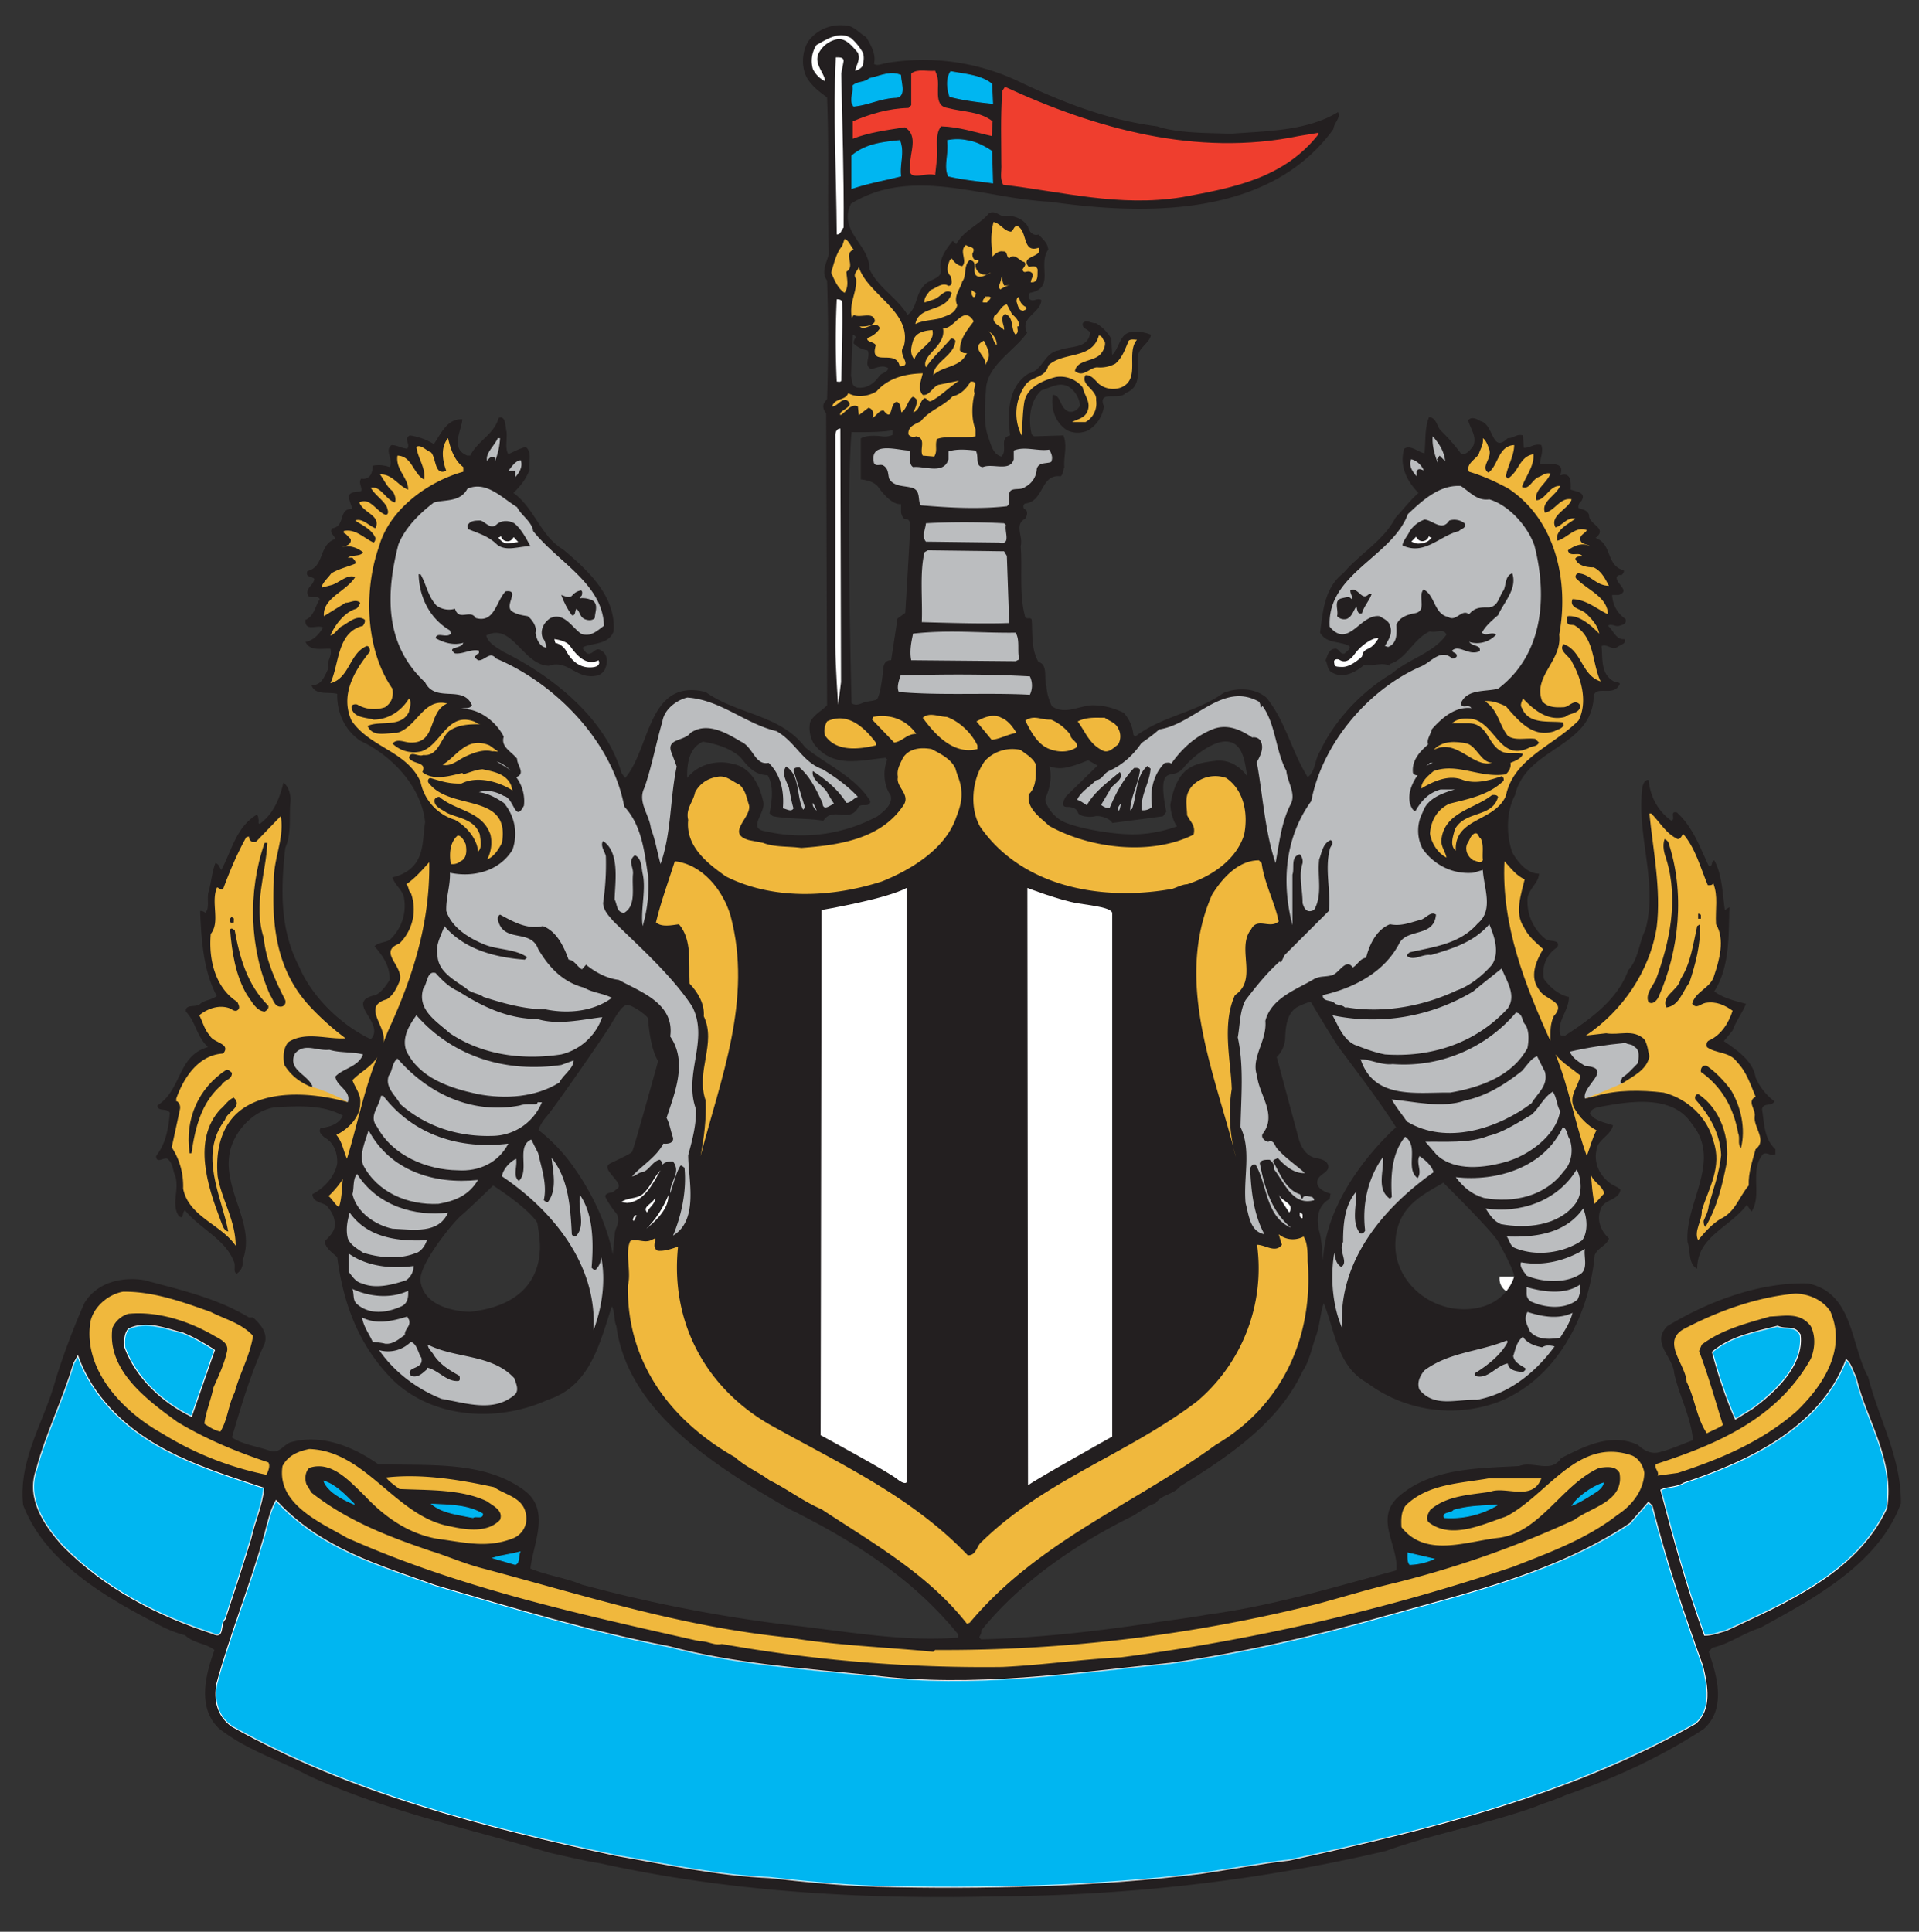<?xml version="1.0" encoding="UTF-8" standalone="no"?>
<svg
   width="300"
   height="302"
   version="1.1"
   id="svg63"
   sodipodi:docname="newcastle.svg"
   inkscape:version="1.4.2 (f4327f4, 2025-05-13)"
   xmlns:inkscape="http://www.inkscape.org/namespaces/inkscape"
   xmlns:sodipodi="http://sodipodi.sourceforge.net/DTD/sodipodi-0.dtd"
   xmlns="http://www.w3.org/2000/svg"
   xmlns:svg="http://www.w3.org/2000/svg">
  <rect width="100%" height="100%" fill="#333333" stroke="none"/>
  <defs
     id="defs63" />
  <sodipodi:namedview
     id="namedview63"
     pagecolor="#ffffff"
     bordercolor="#000000"
     borderopacity="0.25"
     inkscape:showpageshadow="2"
     inkscape:pageopacity="0.0"
     inkscape:pagecheckerboard="0"
     inkscape:deskcolor="#d1d1d1"
     inkscape:zoom="2.6721854"
     inkscape:cx="149.87732"
     inkscape:cy="151"
     inkscape:window-width="1920"
     inkscape:window-height="1009"
     inkscape:window-x="-8"
     inkscape:window-y="-8"
     inkscape:window-maximized="1"
     inkscape:current-layer="svg63" />
  <path
     d="M514.409 56.857v-.025zm0-.026c0-.017.001-.029 0 0zm0 .001z"
     style="fill:#fff;fill-opacity:1;fill-rule:nonzero;stroke:#fff;stroke-width:.554;stroke-linecap:butt;stroke-linejoin:miter;stroke-miterlimit:3.864;stroke-opacity:1;stroke-dasharray:none"
     transform="matrix(8.288 0 0 -8.288 -4026.71 670.799)"
     id="path1" />
  <path
     d="M514.409 56.857v-.025zm0-.026c0-.017.001-.029 0 0m0 .001"
     style="fill:#231f20;fill-opacity:1;fill-rule:nonzero;stroke:none"
     transform="matrix(8.288 0 0 -8.288 -4026.71 670.799)"
     id="path2" />
  <path
     d="M521.088 54.957c-.338.616-.277 1.588-1.136 1.77-.894.026-1.856-.321-2.655-.807-.312-.312.113-.581.13-.885.096-.433.313-.815.356-1.266-.199-.069-.399-.165-.607-.217-.174-.061-.321.026-.434.13-.512.234-1.024-.035-1.449-.251-.182-.295-.529-.044-.789-.148-.746-.043-1.674-.026-2.299-.599-.425-.416.026-.902-.018-1.37-1.17-.313-2.325-.668-3.556-.833-.338-.061-.694-.104-1.041-.156-1.084-.165-2.195-.286-3.235-.312l-.035.034c.009.044.052.078.035.13.745.929 1.804 1.64 2.836 2.152.148.078.286.199.451.251.13.174.33.157.469.321.885.547 1.856 1.189 2.307 2.169.139.208.173.451.261.686.069.208.069.39.138.598.217-.529.252-1.188.816-1.501a2.62 2.62 0 0 1 2.472-.364c1.11.434 1.718 1.631 1.822 2.767.052.148.225.174.269.321-.156.139-.235.356-.156.547.06.199.347.164.373.373-.053.052-.122.069-.183.112-.208.148-.321.382-.269.634.018.199.278.277.312.468-.156.052-.338.078-.433.217 0 .07.087.104.139.121.529.096 1.405.278 1.787-.32.564-.695-.139-1.475-.087-2.221.061-.165.009-.417.182-.503 0 .607.608.771.937 1.205l.087-.13c.208.312-.044.781.217 1.085.078.052.156-.052.234 0v.095c-.217.199-.208.486-.252.755.026.13.182.043.235.147a1.1 1.1 0 0 0-.356.451c-.052.321-.364.521-.599.685l.165.2c.061.174.183.33.252.503-.191.052-.425.104-.599.235.304.468.269 1.11.287 1.587l-.087-.052c-.044.321-.052.676-.2.937-.069-.018-.017-.13-.104-.104-.165.347-.295.728-.599 1.006-.147.035-.017-.13-.103-.156-.269.191-.4.468-.434.772-.078 0-.096-.078-.113-.13-.121-.911.304-1.822.052-2.707-.122-.243-.122-.538-.321-.755-.2-.555-.711-.919-1.188-1.231-.035.008-.079-.009-.096.017-.061.26.174.469.165.711-.191.035-.364.191-.469.338a.565.565 0 0 0 .252.599c.069.165-.165.087-.234.165a.9.9 0 0 0-.33.703c-.017.208.217.338.217.52-.225 0-.399.217-.503.399-.113.321-.122.764.052 1.084.208.903 1.466.894 1.483 1.874.052.191.348-.008.469.182.078.087-.061.061-.087.087-.261.139-.209.451-.234.668.121.044.19-.086.303-.017.053.043.174.061.131.148-.165-.018-.208.164-.313.251.069.052.139-.026.218 0 .051.017.146.034.112.13a.57.57 0 0 0-.251.451h.121c.234.078-.052.208-.035.338.017.035.053.044.087.035.034.026.061.069.043.095-.338.087-.208.495-.529.608.243.191-.139.252-.121.434-.035.095-.13.104-.2.13q-.013.078.052.13c.104.165-.095.182-.199.217 0 .104.026.347-.2.269.113.295-.251.19-.381.217.008.121.069.234.026.355-.139.035-.217-.061-.33-.052l-.017.234c-.122.035-.183-.06-.287-.052-.303-.303-.26.261-.512.321-.06.035-.164.096-.234.018.035-.157.174-.304.096-.486-.052-.07-.139-.191-.235-.139a3.5 3.5 0 0 1-.382.434c-.068.078-.077.234-.216.251-.087-.208-.061-.459-.087-.685-.13.026-.26.165-.382.087-.095-.313.043-.607.269-.833-.165-.148-.286-.312-.434-.468-.217-.425-.667-.677-.988-1.05-.356-.278-.382-.729-.434-1.119.13-.217.355-.148.555-.252.026-.069-.061-.095-.087-.139-.095-.034-.113.113-.199.087-.113-.017-.13-.139-.165-.217.043-.077.026-.182.13-.234.2-.113.425 0 .599.148.147-.035.329.06.485-.018v.035c.312.095.443.477.755.616.122-.044.234.078.312-.061-.251-.356-.72-.46-1.032-.737-.564-.33-1.084-.885-1.353-1.466-.104-.148-.078-.373-.234-.486-.304.486-.417 1.058-.781 1.501-.217.182-.547.191-.807.086-.521-.373-1.162-.433-1.666-.824l-.034.035a.72.72 0 0 1-.183.416c-.164.078-.329.13-.52.139-.286.026-.564-.199-.833-.017a1 1 0 0 0-.104.381c-.051.122.035.409-.147.452-.139.225-.113.52-.13.798-.018.06-.096 0-.122.052-.121.425-.052.937-.087 1.336.053.182-.13.408.087.52.035.052.061.156-.017.182-.026.026-.026.087.017.104.356.035.286.564.668.512.052.044.043.122.069.174-.017.199.062.39-.017.598l-.555-.017-.043.035c-.07.286-.035.633.182.832.182.053.33.165.512.07a.48.48 0 0 0 .217-.356c-.044-.087-.131-.139-.217-.113-.174.07-.139.313-.296.313-.043-.261.044-.521.27-.668a.46.46 0 0 1 .399 0 .63.63 0 0 1 .295.451c-.13.321.295.104.407.251.313.122.217.426.234.686 0 .164.243.277.243.416a.7.7 0 0 1-.329.052c-.26 0-.252-.295-.399-.434l-.017.304a.8.8 0 0 1-.287.295c-.087-.009-.182.078-.251 0-.018-.113.104-.104.138-.182-.034-.304-.381-.243-.589-.33-.278-.043-.304-.381-.564-.434-.399-.242-.408-.754-.356-1.171-.217-.052-.035-.277-.165-.399-.165.044-.2.243-.251.382-.096.278-.053.633-.035.937.06.425.529.676.772 1.015-.148.295.251.364.269.616-.078.061-.165-.061-.234.035 0 .034 0 .078.017.103.486.087.139.53.347.816-.017.139-.095.182-.182.286-.095-.034-.182.044-.2.148-.104.165-.303.225-.486.199-.078.035-.164.104-.251.052-.182-.225-.46-.303-.616-.581l-.069.061c-.105-.139-.234-.295-.234-.495.086-.225-.217-.217-.313-.355-.156-.165-.121-.417-.303-.547-.209.339-.556.512-.72.868.008.459-.599.711-.347 1.231 1.162.712 2.489.096 3.756.035 1.83-.26 4.146-.286 5.343 1.371.009.112.148.225.087.321-.581-.356-1.336-.356-2.021-.408-.469.017-1.006.009-1.388.139-.954.121-1.822.468-2.655.867a4.2 4.2 0 0 1-2.437.33c-.087-.009-.191-.069-.252-.017.044.173-.052.347-.147.503-.121.069-.243.217-.373.217a.76.76 0 0 1-.685-.252c-.157-.191-.174-.52-.061-.728.095-.165.251-.278.381-.374.044-1.067 0-1.978.035-2.949-.035-.156-.156-.347-.035-.503a32 32 0 0 0 0-2.238l-.052-.07c-.043-.069-.008-.147.035-.199l.017-5.509c-.112-.113-.251-.173-.32-.321a.58.58 0 0 1 .069-.399c.347-.468.85-.321 1.353-.269l.035-.034c-.087-.2-.069-.495.061-.669.051-.173-.122-.303-.243-.398a3.02 3.02 0 0 0-2.108-.287c-.373.052.017.356-.053.573-.068.303-.234.642-.581.702-.303.079-.659-.017-.85-.268-.008.251.026.563.295.685.252-.043.495-.113.703-.287.156-.19.269-.338.52-.346.122-.217.079-.477.035-.72l.061-.052c.304-.061.642-.035.954-.087.182.286.495-.07.668.269.061.061.217-.026.217.104-.295.468-.833.685-1.232 1.015-.46.616-1.284.616-1.874 1.041-1.093.269-1.04-1.067-1.518-1.622l-.069.095c-.304 1.041-1.319 1.839-2.238 2.29-.113.078-.278.156-.313.304.495.251.686-.555 1.18-.573.365.13.521-.278.919-.182a.23.23 0 0 1 .157.165c.043.104.017.251-.087.304-.113.086-.156-.096-.269-.053-.035.035-.095.079-.069.122.191.078.477.043.572.295.044.659-.477 1.145-.954 1.544-.433.26-.529.772-.937 1.067.139.13.243.269.304.434-.026.164.06.312-.07.434-.121-.035-.217-.087-.329-.139-.07.112-.017.286-.035.425-.026.095-.009.312-.148.26-.086-.312-.39-.425-.537-.711h-.052c-.339.13-.104.485-.096.685-.286.017-.407-.278-.537-.468a1.2 1.2 0 0 1-.452.164c-.13-.06.018-.164-.051-.251-.105.008-.191.069-.295.069-.14-.104.043-.269-.036-.416a.6.6 0 0 1-.32.026c0-.148-.061-.269-.217-.243-.061-.078.026-.165 0-.234-.078-.026-.183 0-.235-.087.009-.096.044-.173.07-.252-.278.018-.121-.329-.382-.364-.06-.078.035-.13.061-.2-.329-.112-.191-.52-.529-.607-.044-.121.086-.095.13-.147-.009-.113-.139-.156-.13-.269.017-.148.182-.017.234-.113-.087-.13-.104-.321-.269-.39-.018-.243.235-.079.33-.148-.078-.13-.183-.243-.33-.269.087-.182.304-.121.469-.13.043-.147-.079-.217-.035-.364-.07-.139-.122-.33-.321-.321.069-.2.312-.122.485-.165-.008-.33.122-.668.434-.885.599-.278 1.154-.867 1.224-1.535-.052-.321-.009-.677-.304-.902a.8.8 0 0 0-.312-.139c.043-.148.19-.235.217-.382a.87.87 0 0 0-.27-.798c-.086-.052-.208-.043-.286-.121.156-.174.295-.382.286-.633-.069-.113-.164-.243-.268-.287-.607-.13.199-.52-.087-.833-.564.269-1.111.798-1.353 1.371-.365.702-.347 1.448-.261 2.238.122.277.07.572.096.85.017.13-.026.304-.13.382-.07-.295-.191-.599-.451-.781-.035.017-.009.052-.018.078s0 .104-.052.087c-.373-.234-.46-.677-.651-1.032-.034.043-.043.112-.112.13-.061-.165-.078-.347-.121-.521-.053-.13.025-.329-.07-.416a.13.13 0 0 1-.095.034v-.052c.026-.555.069-1.093.312-1.552-.095-.078-.217-.07-.312-.148-.079-.078-.286.009-.27-.147.191-.2.2-.468.417-.668-.581-.165-.486-.798-.954-1.102.008-.13.173-.035.234-.139-.026-.303-.078-.581-.26-.815.008-.156.139-.017.217-.052.104-.087.095-.217.147-.33.078-.251-.087-.538.069-.754.096-.07.052.077.114.112.268-.338.754-.538.919-.963.043-.069-.017-.19.052-.234.095.061.13.165.113.252.277.703-.443 1.388-.217 2.134.112.347.433.694.824.754.46.026.902.052 1.284-.156-.07-.164-.252-.217-.417-.234-.051-.078.026-.139.078-.182.174-.095.243-.295.234-.486-.043-.251-.251-.468-.468-.581.009-.156.174-.147.269-.217.104-.122.174-.243.148-.417-.026-.095-.104-.173-.183-.251.009-.139.148-.217.234-.303.114-.877.408-1.683 1.068-2.334.763-.72 1.977-.781 2.905-.356.808.26.981 1.085 1.207 1.761.06-.095.034-.26.086-.373.217-1.648 1.952-2.689 3.236-3.435 1.171-.581 2.325-1.284 3.21-2.377v-.061c-1.085-.087-2.16.13-3.245.243a28 28 0 0 0-3.851.755c-.312.13-.659.173-.972.304.052.468.382 1.092-.104 1.466-.772.581-1.839.468-2.767.503-.469.329-1.059.572-1.64.416-.138-.034-.217-.225-.399-.165-.243.087-.503.113-.72.252.174.598.356 1.206.616 1.77.069.208-.087.373-.217.494h-.078c-.599.364-1.292.52-1.969.703-.399.069-.893-.026-1.136-.434a14 14 0 0 1-.539-1.431c-.207-.79-.711-1.51-.615-2.377.408-1.067 1.535-1.727 2.489-2.221.183-.104.365-.182.565-.234.164-.157.39-.148.555-.278-.165-.46-.33-1.076.078-1.475.511-.407 1.118-.59 1.674-.885 1.448-.676 3.036-1.005 4.571-1.465.313-.07.668-.156.955-.2 2.42-.537 4.988-.685 7.452-.624q3.825.026 7.364.858c.92.33 1.9.504 2.82.833.182.078.381.13.564.217.911.312 1.804.72 2.61 1.249.434.382.253 1.006.096 1.458l.069.077c.322.07.591.278.903.374.997.546 2.238 1.205 2.654 2.35.009.859-.416 1.588-.616 2.377m-8.015 3.67s.921-.911 1.035-1.113.299-.558.301-.657c0 0-.138-.577-.881-.615s-1.385.554-1.36 1.247.512.902.905 1.138m-2.983 2.733c.008.236.042.496.26.597s.227.075.227.075.402-.68.529-.856c.126-.177.738-.966 1.075-1.504 0 0-1.319-1.142-1.378-2.519 0 0-.017.361-.067.546s-.067.479.193.621l.017.101s-.252.059-.252.21.21.177.21.294c0 .118-.151.151-.193.159s-.269.017-.37.387l-.411 1.528s.151.126.16.361m-4.447 5.123s.126-.063.315-.025c.189.037.416.138.416.138l.176-.101-.592-.579s-.138-.201.013-.201.189-.051.214-.114.214-.088.315-.063c.1.025.302-.05.327-.126l.957.126.063.088s-.1.441-.037.605.214.038.365.227.542.504.806.491c.265-.012.34-.265.39-.655 0 0-.213.34-.604.29s-.718-.101-.844-.832c0 0 .013-.252.126-.403 0 0-.378-.151-.831-.151-.454 0-1.159.139-1.361.265-.201.125-.302.34-.29.403s.152.302.076.617m-9.611-9.12c-.013-.164-.025-1.033-1.323-1.171 0 0-.851-.002-.929.578-.041.303.602 1.097.765 1.236.164.138.605.569.605.569s.659-.421.833-.703c0 0 .061-.345.049-.509m1.738 1.846c-.031-.045-.403-.208-.428-.227s-.076-.057.019-.177c.094-.119.208-.226.138-.283l-.094-.076s-.176-.012-.132-.1.138-.227.189-.284.056-.145.037-.214-.05-.107-.056-.195c-.007-.088-.038-.384-.038-.384s-.113.812-.794 1.732c-.287.388-.604.617-.604.617s.019.107.157.265c.139.157 1.058 1.486 1.178 1.681s.233.416.34.416c.076 0 .328-.158.391-.252 0 0 .025-.542.189-.806 0 0-.46-1.67-.492-1.713m4.164 15.414c.026 0 .035-.026.061-.043-.026-.035-.052-.078-.044-.122a.45.45 0 0 1 .261-.13c.069-.113-.087-.277.069-.356.096.026.226.087.321.018-.008-.07-.104-.087-.156-.13-.104-.157-.252-.261-.433-.234-.122.043-.079.13-.113.216zm.989-5.247-.146-.107-.12-.786s-.133.014-.146-.146c-.014-.16-.067-.573-.134-.599-.066-.027-.173-.027-.239-.054-.067-.026-.146-.066-.227-.013 0 0-.106 3.955 0 5.114 0 0 .626-.013.772.04v-.093s-.079-.04-.186-.027c-.106.013-.319.027-.412-.04v-.772s.24-.014.332-.147c.094-.133.266-.332.427-.319v-.16s.026-.12.079-.12.094-.026.094-.133-.094-1.638-.094-1.638"
     style="fill:#231f20;fill-opacity:1;fill-rule:evenodd;stroke:none"
     transform="matrix(8.288 0 0 -8.288 -4026.71 670.799)"
     id="path3" />
  <path
     d="m504.554 79.351.017-.364c-.251.026-.546.06-.807.13-.052.156-.069.338.018.468.269-.052.573-.069.772-.234zm-1.718.165c0-.13.105-.399-.086-.417-.287-.008-.521-.138-.799-.164-.086.112.009.26-.017.381.087.087.226.052.313.139.182.035.39.147.589.061zm1.718-1.432.017-.598c-.278.043-.537.061-.833.13-.086.191.018.408-.017.668a.9.9 0 0 0 .365 0c.173-.026.321-.104.468-.2zm-1.735.2c.087-.234-.009-.417.017-.668-.303-.078-.616-.13-.919-.234v.616c.26.216.555.251.902.286z"
     style="fill:#00b6f1;fill-opacity:1;fill-rule:nonzero;stroke:#00b6f1;stroke-width:.017;stroke-linecap:butt;stroke-linejoin:miter;stroke-miterlimit:3.864;stroke-opacity:1;stroke-dasharray:none"
     transform="matrix(8.288 0 0 -8.288 -4026.71 670.799)"
     id="path4" />
  <path
     d="M503.521 79.516c.07-.208-.086-.573.2-.616.295-.078.608-.061.85-.252l-.017-.277c-.312.069-.616.173-.954.182-.13-.156-.052-.434-.079-.607l-.034-.313c-.182.07-.555-.165-.468.2-.018.208.165.546-.105.702-.329-.052-.676-.095-.98-.216v.329c.33.139.668.243 1.05.252l.052.052v.598c.121.096.303.035.451.052zm6.828-1.145.364.06v-.034c-.659-.833-1.622-1.006-2.568-1.18-1.188-.191-2.255.104-3.374.234-.069.13-.026.243-.035.399 0 .451-.017.833.017 1.371l.052.078c1.684-.781 3.609-1.328 5.544-.928"
     style="fill:#ef3e2e;fill-opacity:1;fill-rule:nonzero;stroke:none"
     transform="matrix(8.288 0 0 -8.288 -4026.71 670.799)"
     id="path5" />
  <path
     d="M495.905 70.919c.469-.59 1.31-.989 1.336-1.787-.113-.078-.251-.225-.434-.148-.165.113-.321.408-.572.295-.13-.078-.208-.234-.148-.381.052-.053.052-.122.07-.182-.139.026-.191.173-.208.286.034.095-.053.243-.148.312-.113.018-.225.035-.312.104-.113.13.173.399-.104.364-.182-.19-.209-.607-.564-.503-.104.174-.312-.069-.391.174a.4.4 0 0 0-.347.06c-.165.174-.191.4-.303.591h-.035c.009-.408.191-.825.59-1.059l.017-.061c-.078-.095-.269.044-.286-.086.156-.087.338-.139.521-.087-.035-.121-.33-.069-.157-.2.157-.017.295.087.452.053v-.053c-.035 0-.053-.043-.078-.06 0-.026.034-.044.06-.069.122-.018.226.182.339.034 1.136-.477 2.195-1.579 2.42-2.793.338-.365.381-.868.451-1.319a2.7 2.7 0 0 0-.104-.937c-.043.304.069.694 0 .989-.026.122-.018.295-.148.347-.138-.113-.026-.208-.034-.347-.027-.26.069-.598-.165-.737-.148 0-.13.156-.182.251.008.33.104.885-.217 1.102-.061-.087.034-.2.052-.286a5 5 0 0 0-.052-.885c.008-.148.112-.243.199-.347.486-.477 1.102-1.023 1.483-1.605.322-.633-.173-1.267.07-1.935.009-.286-.07-.589-.147-.867 0-.451.208-1.223-.286-1.518.164.391.26.859.216 1.284-.034.009-.061.069-.087.017-.086-.156-.121-.338-.182-.503-.017.217.217.39.053.599-.079 0-.148 0-.2-.061.009-.009-.009.078-.053.095-.13-.026-.198-.199-.32-.234-.078 0-.13-.078-.2-.078.191.208.46.364.59.616.087-.009.2.008.183.113-.044.121-.061.26-.122.373.156.477.399 1.058.069 1.535.087.625-.563.842-.971 1.068-.217.025-.434.138-.617.286l-.077-.087c-.087.043-.139.173-.252.182-.087.243-.225.538-.486.633-.303-.069-.564.087-.807.217-.06-.035-.043-.112-.026-.148.131-.381.608-.121.746-.503.209-.355.469-.624.868-.728.156-.095.356-.104.521-.191-.347-.26-.833-.303-1.25-.217-.39 0-.798.113-1.171.234-.095.07-.234.07-.321.157-.217.156-.529.312-.546.616-.043.216.061.364.13.563.373-.434.937-.59 1.518-.633.009.017.044.026.035.052-.235.156-.547.13-.798.234-.278.113-.616.312-.72.633-.009.252.078.469.069.72.451-.095.937.035 1.18.434a.9.9 0 0 1-.165.885c-.147.095-.295.182-.468.2.147.052.321.017.468-.07.199-.035.208-.52.381-.182a.75.75 0 0 1-.147.538c.191.061.009.234.018.347-.113.139-.313.225-.252.416-.156.304-.494.547-.815.521.069.034.164-.009.216.069-.164.399-.685.035-.884.434-.764.711-.746 1.657-.504 2.602.122.304.382.573.669.79.199.06.494 0 .633.26.355.156.651-.173.937-.347.077-.156.277-.269.303-.451"
     style="fill:#bbbdbf;fill-opacity:1;fill-rule:nonzero;stroke:none"
     transform="matrix(8.288 0 0 -8.288 -4026.71 670.799)"
     id="path6" />
  <path
     d="M500.494 67.145c.365-.208.486-.581.868-.719.234-.139.486-.322.668-.521-.087-.026-.13-.113-.217-.113-.156.252-.399.451-.633.599-.035-.183.225-.278.286-.434l.113-.182c-.061-.018-.208-.157-.217.017-.113.234-.217.477-.434.668-.043 0-.104 0-.113-.052l.217-.703-.035-.043c-.13.243-.052.65-.321.816-.095-.131.009-.278.053-.4.025-.13.051-.269.086-.39-.043-.078-.13-.008-.2 0 .027.312-.034.633-.268.859-.26-.053-.287.295-.521.399-.277.165-.642.382-.954.165-.121-.165-.486-.096-.347-.399l.087-.234c-.13-.625-.096-1.25-.304-1.84-.061.209-.095.451-.182.668-.026.261-.26.503-.122.772.139.4.217.833.339 1.25.034.225.26.399.468.451.633-.044 1.093-.495 1.683-.634m9.127.499c.001-.017-.008-.043.018-.051.009.008.018.017.017.035.258-.352.249-.846.456-1.233.021-.217.189-.431.08-.632-.176-.341-.213-.733-.284-1.107-.202.595-.24 1.289-.354 1.903.067.122.151.28.062.417q-.056.064-.149.05c-.202.135-.438.252-.706.169-.344-.127-.609-.366-.821-.665-.026.035-.087.016-.122.016-.221-.221-.285-.535-.236-.829a.25.25 0 0 0-.199-.064c-.023.295.147.506.168.784l-.061.051c-.231-.204-.19-.541-.29-.812-.017 0-.026-.018-.034-.027.004.252.156.497.186.767-.026.043-.07.034-.113.033-.205-.212-.347-.483-.456-.745-.043-.027-.122.014-.165.049.05.087.109.183.16.271.032.114.291.205.193.35-.222-.185-.479-.372-.622-.626-.062.033-.115.085-.185.101.076.157.239.247.359.37.112.011.137.116.231.169.25.108.463.295.624.532.103.071.24.169.334.257.666.099 1.198.915 1.891.519z"
     style="fill:#bbbdbf;fill-opacity:1;fill-rule:nonzero;stroke:none"
     transform="matrix(8.288 0 0 -8.288 -4026.71 670.799)"
     id="path7" />
  <path
     d="M503.869 66.443c.035-.139.104-.261.112-.417.018-.191-.034-.346-.095-.503-.199-.598-.859-.997-1.405-1.214-.946-.304-2.047-.356-2.941.095-.356.251-.763.572-.711 1.067-.052.209.095.338.13.521a.55.55 0 0 0 .399.286c.182.052.303-.087.433-.139.122-.104.139-.252.183-.382.069-.234-.451-.537 0-.668l.268-.052c.218-.086.478-.061.721-.095.711.052 1.509.165 1.934.815.122.2-.156.339-.112.521-.027.139.034.234.095.364.121.182.338.2.538.165.165-.087.364-.182.451-.364m1.518.069c0-.182.017-.416-.13-.555-.053-.269.208-.434.381-.599.755-.424 1.917-.572 2.724-.165.043.174-.06.235-.122.365-.008.226-.06.382.105.564a.61.61 0 0 0 .633.139c.338-.235.416-.677.338-1.068-.147-.476-.615-.789-1.076-.937-.077 0-.181-.052-.277-.086-1.353-.243-2.845.044-3.626 1.171-.208.356-.156.92.095 1.249a.71.71 0 0 0 .668.2c.096-.078.235-.148.287-.278m-1.102.364v-.069c-.451-.113-.798.269-1.032.59.13.113.304.017.451.017.243-.086.468-.303.581-.538m.737.235c-.147-.018-.303-.113-.468-.13l-.287.347c.122.069.313.156.469.069.13-.052.217-.174.286-.286m-1.891-.018c-.182 0-.251-.138-.416-.164l-.416.433.017.052c.338.061.633-.06.815-.321m3.809.104a.31.31 0 0 0 0-.303c-.096-.07-.191-.182-.313-.104-.234.121-.303.338-.451.538.174.086.33.069.512.069.078-.061.199-.087.252-.2m-.902-.121c0-.095.155-.13.121-.234-.165-.113-.382-.096-.555-.018-.2.096-.321.33-.417.521.183.113.278.009.486.017a.9.9 0 0 0 .365-.286m-3.67-.147v-.053c-.329-.078-.746-.121-.954.182-.035.087-.009.191.034.27.374.182.694-.096.92-.399"
     style="fill:#f0b83d;fill-opacity:1;fill-rule:nonzero;stroke:none"
     transform="matrix(8.288 0 0 -8.288 -4026.71 670.799)"
     id="path8" />
  <path
     d="M503.001 72.437c.052-.095-.034-.243.07-.312.216.026.581-.148.667.147v.148c.157.052.348.034.512.017.07-.095-.017-.304.139-.312.182.078.512-.096.581.147v.165c.209.087.451-.017.668.017.044-.069.078-.156.035-.234-.095-.034-.234 0-.269-.13a.4.4 0 0 0-.217-.338c-.095-.087-.312.026-.303-.165-.018-.07.026-.156-.044-.2-.529-.06-1.119-.026-1.622.018-.069.086.009.277-.165.329-.147.044-.347.018-.433.174-.026.087-.009.182-.104.243-.053.043-.148-.026-.183.052-.095.425.46.234.668.234m1.822-1.405c-.035-.113.104-.382-.121-.33l-1.389.017c-.086.105-.008.235 0 .347.451.026.989.026 1.475 0zm.017-.582.044-1.266c-.452-.017-1.067 0-1.649.017.018.417-.043.937.052 1.319l.061.035 1.44-.018zm.165-1.448c.087-.139.026-.347.069-.503l-.069-.035-1.969.018c-.035.164 0 .346.035.502.685.078 1.275.009 1.934.018m.269-.824a.4.4 0 0 0 0-.347c-.789.043-1.666-.018-2.472.052-.044.087 0 .216.034.312.833.026 1.666.026 2.438-.017"
     style="fill:#bbbdbf;fill-opacity:1;fill-rule:nonzero;stroke:none"
     transform="matrix(8.288 0 0 -8.288 -4026.71 670.799)"
     id="path9" />
  <path
     d="M502.897 74.406c-.139-.156.191-.373-.078-.381-.069.346-.581-.035-.451.399-.035.069-.191.06-.156.138a.44.44 0 0 1 .234.183c-.095.182-.278-.078-.381.034.026 0 .234-.017.286.096-.018.199-.278.052-.4.121l-.034-.052c-.061.278.104.495.078.737-.07.087.035.148.052.217.173-.529 1.015-.841.85-1.492m3.791.087c.018-.078-.026-.182-.095-.252-.148-.13-.426-.095-.469-.303.157-.13.269.06.417.069a.6.6 0 0 1 .346.07c.139.121.183.277.252.433.043.035.104.018.156.018-.217-.252.078-.746-.303-.902a.43.43 0 0 0-.417.069c-.078.078-.147.173-.251.165-.104-.183.225-.278.199-.469a.4.4 0 0 0-.199-.416h-.252c.087.052.234.069.286.199.078.174-.06.304-.086.452a.54.54 0 0 1-.504.199c-.242-.061-.546-.191-.598-.468-.035-.2-.035-.469-.052-.634a.92.92 0 0 0 .052.92c.113.208.399.147.451.399.286.269.824.104.954.564.069 0 .069-.078.113-.113m-3.435-.599c-.026-.121-.104-.295 0-.407.13-.018.182.147.295.19l.39.079c-.174-.113-.338-.287-.52-.382-.061-.035-.079.052-.131.052-.103-.061-.077-.226-.216-.269.043.078.086.173.06.252-.026.017-.043.052-.078.034-.095-.086-.095-.208-.199-.286-.026.052 0 .156-.087.2-.147-.018-.07-.4-.251-.165-.096.008-.139-.113-.217-.139.034.026.034.173-.07.191l-.182-.139-.017.165c-.139.06-.226-.113-.33-.165-.052.095.313.156.113.286-.113.018-.165-.121-.269-.121.052.165.252.104.304.251.155-.095.39-.06.537.035.226.26.564.33.868.338m.98-.373c-.052-.191-.069-.494.017-.685v-.13c-.234-.043-.555.017-.729-.052-.043-.122.018-.217-.051-.33l-.217.018c-.069.112.078.321-.122.364-.043-.017-.112-.017-.147.035-.017.156.13.191.234.251.165.208.425.278.599.469.138.026.26.138.338.277.174.009.026-.139.078-.217m.685 3.045c.061.035.052.13.139.096.174-.113.078-.504.382-.399.104-.182-.373-.148-.182-.365.06.018.147.035.164-.052-.008-.087.018-.208-.086-.234h-.044c0 .069.096.156-.017.2-.078.017-.104-.044-.139.034.009.044.087.087.035.148-.096.017-.182.182-.286.069-.061.035-.026.139-.113.13-.069.018-.147-.035-.2-.095-.026.225-.043.408.018.651.13-.027.199-.174.329-.183m-2.967-.338c-.208-.078.044-.312-.138-.416.009-.148.052-.269-.035-.4-.13.087-.191.243-.252.382.053.174.096.373.208.503l.044.131c.087-.027.113-.139.173-.2m2.239-.078c0-.026 0-.095.06-.121h.052c.018-.053-.052-.044-.052-.087-.008-.087.061-.165.139-.183.061-.008.104 0 .147.035-.069-.026-.164-.104-.251-.069-.13.06.035.286-.147.304-.122-.105-.052-.304-.139-.4-.035-.147-.174-.277-.095-.451-.044-.173-.2-.191-.339-.251-.156-.035-.321-.035-.451-.104.061.364.59.208.685.589-.121.096-.216-.086-.329-.121l-.183-.061c-.017.087.061.165.113.235.104.034.226.156.338.078.096.008.052.13.044.182-.095.087-.061.199-.018.304l.035.034c.044-.069.113-.139.2-.147.104.104-.07.286.069.399.07-.052.199-.026.122-.165m.026-1.275c-.139-.183-.261-.33-.261-.547a.13.13 0 0 1 .131-.052c-.122-.278-.443-.234-.634-.416.009.251.399.364.417.65-.026.035-.052.044-.087.035-.147-.174-.338-.347-.469-.538-.103.226.391.399.322.738.216-.026.381.459.581.13m-.781-.165c.061-.252-.286-.347-.339-.555-.086.112-.069.208-.025.355.052.157.216.191.364.2m1.101.616c-.008-.044-.051-.061-.069-.096h-.078c-.017.052.035.079.043.113.035-.008.078.009.104-.017m.668-.182c.027-.052-.034-.052-.051-.07-.096 0-.104.104-.131.174 0 .034.009.095.052.078a.21.21 0 0 1 .13-.182m-.268-.131c.078-.069.147-.138.138-.251-.008.009-.017.026-.034.017-.009-.052.034-.104-.035-.156-.095.096-.026.339-.2.39-.112-.077-.008-.199-.017-.303-.078.087-.252.13-.182.269.087.052.122.191.234.217zm-.287-.589c-.086.078-.06.199-.164.268.086-.043.173-.156.164-.268m-.164-.269-.053-.113c.044.182-.303.329-.025.468.051-.112.129-.234.078-.355"
     style="fill:#f0b83d;fill-opacity:1;fill-rule:nonzero;stroke:none"
     transform="matrix(8.288 0 0 -8.288 -4026.71 670.799)"
     id="path10" />
  <path
     d="m504.258 75.404-.08.06s-.021-.07.019-.121c.041-.05.061.061.061.061"
     style="fill:#f0b83d;fill-opacity:1;fill-rule:nonzero;stroke:none"
     transform="matrix(8.288 0 0 -8.288 -4026.71 670.799)"
     id="path11" />
  <path
     d="M504.718 75.476s.104.078.186.08c-.029-.003-.115-.006-.115-.006s-.041.066-.041.192c-.025-.137-.066-.222-.066-.222z"
     style="fill:#f0b83d;fill-opacity:1;fill-rule:evenodd;stroke:none"
     transform="matrix(8.288 0 0 -8.288 -4026.71 670.799)"
     id="path12" />
  <path
     d="M513.94 71.517c.373-.112.72-.503.85-.867.252-.972.165-2.065-.685-2.706-.251-.061-.589 0-.703-.278.026-.113.148 0 .2-.087-.295.035-.547-.173-.746-.399-.018-.095-.104-.191-.07-.286-.173-.148-.312-.313-.286-.538.018-.035.052-.044.087-.044-.13-.182-.217-.433-.104-.624.017-.026.035-.052.069-.043.113.199.252.338.468.399h.269c-.234-.07-.52-.165-.607-.434a.74.74 0 0 1 0-.685c.208-.295.556-.486.955-.452l.181.053c.018-.339.209-.755-.095-1.007-.338-.39-.824-.442-1.283-.546-.018-.017-.053-.035-.053-.069.131-.105.286.043.451.017.4.121.799.234 1.102.581.095-.226.2-.529.052-.763-.174-.2-.416-.399-.668-.486-.607-.287-1.344-.434-2.056-.321h-.052c-.034.043-.121.043-.182.069-.061.087-.243.026-.234.165.581.13 1.171.434 1.449.989.164.269.65.104.685.529-.096.069-.182-.061-.278-.095-.208-.053-.373-.13-.59-.087-.26-.104-.39-.391-.45-.633-.113-.009-.166-.139-.252-.182-.13.19-.261-.122-.399-.148-.131-.035-.209-.008-.33-.07-.33-.199-.807-.355-.919-.789.034-.382-.278-.694-.157-1.032.035-.365.391-.737.104-1.102-.034-.078.053-.138.105-.147.112.043.121-.07.165-.122.147-.173.355-.312.529-.468-.2-.017-.391.147-.512.286-.026-.026-.088-.026-.088-.069.131-.226.235-.529.504-.616.035-.026.009-.078.052-.087.018.095.13.035.183.035.017-.026.043-.035.034-.061-.408-.113-.555.33-.755.581a.18.18 0 0 1-.086.182c-.078 0-.165 0-.183-.069.087-.434.208-.894.59-1.215-.485.218-.442.799-.668 1.189-.052.026-.095-.035-.104-.069.018-.443.07-.876.269-1.241-.278.052-.295.373-.356.59-.043.503.114.989-.095 1.431.009.529.069 1.154-.052 1.692.044.234.035.494.147.703.2.26.4.511.642.728l.027-.017.069.139.833.832c.043.356-.079.781.017 1.154 0 .061.104.13.017.182-.147-.06-.165-.234-.216-.364-.036-.338.069-.668-.096-.954-.13-.061-.182.009-.217.13 0 .269-.078.512 0 .754a.2.2 0 0 1-.052.166c-.182-.044-.095-.261-.139-.382v-.954c-.208.798-.147 1.648.356 2.342.199 1.058 1.05 2.09 2.056 2.533.191.069.381.356.599.156.034 0 .069.009.086.035.017.078-.069.06-.086.113.13.121.303-.096.503-.018.034.009.017.044.017.07-.061.052-.139.043-.2.112a.49.49 0 0 1 .512.139c-.095.061-.19-.043-.268.035.052.112.19.234.303.33.113.251.364.494.269.789-.139-.043-.113-.217-.165-.321-.087-.113-.095-.295-.269-.321-.147 0-.269.009-.382-.13-.138.113-.243-.148-.39-.052-.278.06-.243.407-.468.52-.122-.13.086-.416-.182-.451-.131-.026-.278-.078-.331-.217.009-.165.018-.347-.155-.416l-.061.017c.061.113.156.234.095.382-.017.095-.13.139-.199.182-.364.043-.581-.624-.937-.2-.06.998 1.171 1.31 1.475 2.126.277.26.598.555.997.529.165-.104.304-.286.538-.252"
     style="fill:#bbbdbf;fill-opacity:1;fill-rule:nonzero;stroke:none"
     transform="matrix(8.288 0 0 -8.288 -4026.71 670.799)"
     id="path13" />
  <path
     d="M514.287 61.914c-.607-.659-1.449-.928-2.316-.867-.217.043-.365.104-.573.182-.225.113-.303.356-.416.556a3.68 3.68 0 0 1 2.655.451c.173.147.355.286.537.433.087-.234.286-.503.113-.755"
     style="fill:#bbbdbf;fill-opacity:1;fill-rule:nonzero;stroke:none"
     transform="matrix(8.288 0 0 -8.288 -4026.71 670.799)"
     id="path14" />
  <path
     d="M514.625 61.602c.07-.121.061-.295.035-.434-.286-.529-.894-.745-1.457-.841-.616.009-1.423-.139-1.683.607l-.017.018c.165.017.39-.113.615-.087a2.77 2.77 0 0 1 2.325.971c.139-.017.104-.165.182-.234"
     style="fill:#bbbdbf;fill-opacity:1;fill-rule:nonzero;stroke:none"
     transform="matrix(8.288 0 0 -8.288 -4026.71 670.799)"
     id="path15" />
  <path
     d="M514.99 60.717c.069-.26-.148-.407-.252-.59-.633-.477-1.605-.798-2.351-.347-.095.139-.208.269-.286.417.408-.035.946-.174 1.388-.018.399.087.737.295 1.067.556.087.095.174.243.286.277z"
     style="fill:#bbbdbf;fill-opacity:1;fill-rule:nonzero;stroke:none"
     transform="matrix(8.288 0 0 -8.288 -4026.71 670.799)"
     id="path16" />
  <path
     d="M515.276 59.98c-.069-.46-.59-.833-1.006-.954-.416-.122-.972-.191-1.318.121l-.217.252c.346.009.832-.035 1.188.112.277.061.555.252.815.4.148.13.226.329.399.433.078-.104.07-.251.139-.364"
     style="fill:#bbbdbf;fill-opacity:1;fill-rule:nonzero;stroke:none"
     transform="matrix(8.288 0 0 -8.288 -4026.71 670.799)"
     id="path17" />
  <path
     d="M515.459 59.442c.069-.199.034-.451-.114-.599-.346-.468-.936-.607-1.509-.503-.234.07-.382.2-.529.391.781-.087 1.665.182 2.021.945.087-.034.078-.165.131-.234"
     style="fill:#bbbdbf;fill-opacity:1;fill-rule:nonzero;stroke:none"
     transform="matrix(8.288 0 0 -8.288 -4026.71 670.799)"
     id="path18" />
  <path
     d="M515.562 58.228c-.329-.425-.937-.469-1.405-.382-.13.052-.217.182-.286.295.641-.096 1.353.13 1.718.737.095-.19.112-.468-.027-.65"
     style="fill:#bbbdbf;fill-opacity:1;fill-rule:nonzero;stroke:none"
     transform="matrix(8.288 0 0 -8.288 -4026.71 670.799)"
     id="path19" />
  <path
     d="M515.693 57.542c-.348-.243-.868-.312-1.267-.147-.095.035-.104.147-.156.217.512-.018 1.102.043 1.44.529.078-.174.095-.443-.017-.599m-.053-.65c-.268-.165-.693-.148-.997-.018-.052.079-.139.165-.104.252.425-.078.858.035 1.206.252-.035-.122.078-.391-.105-.486m-.035-.469c-.242-.199-.624-.156-.884-.035-.104.079-.069.148-.078.27.295-.087.729-.157 1.015.052a.56.56 0 0 0-.053-.287m-.095-.251c-.043-.174-.138-.321-.234-.469-.199-.035-.434-.043-.572.122-.052.13-.122.225-.044.364.269-.087.582-.147.85-.017m-.572-.651c.069.052.164.035.234.018-.373-.512-.885-.903-1.466-1.007-.408.009-.807-.147-1.084.191-.052.13.008.26.095.364.468.347 1.024.347 1.553.564l.017-.026c-.121-.243-.39-.451-.616-.59v-.052c.243-.078.39.191.616.235.026-.148.191-.148.287-.165.017.017.051.034.051.069-.094.069-.208.104-.234.234.044.13.061.269.183.365.078-.122.225-.174.364-.2m-1.831 16.716-.104.105-.051-.07c.025-.017.008-.052.017-.069-.061.156-.113.338-.096.503.122-.139.217-.286.234-.469m-.407-.164c.017-.035-.105.069-.13-.035v-.087c-.078.087-.157.2-.104.321.095-.017.19-.104.234-.199"
     style="fill:#bbbdbf;fill-opacity:1;fill-rule:nonzero;stroke:none"
     transform="matrix(8.288 0 0 -8.288 -4026.71 670.799)"
     id="path20" />
  <path
     d="M509.646 64.655c.052-.39.243-.719.321-1.101-.173-.148-.399.087-.52-.148-.286-.355.139-.945-.304-1.24-.252-.547-.078-1.24-.061-1.77a2.95 2.95 0 0 1 .079-1.284c-.4 1.597-1.172 3.297-.452 4.945.191.312.495.651.885.651zm4.294 7.799c.052-.173-.174-.329-.017-.433.191.138.182.503.486.52 0-.199-.122-.39-.157-.59l.035-.043c.217.13.217.416.486.46.017-.226-.148-.417-.217-.616.139-.061.182.121.304.182.078.026.139.095.234.069-.069-.182-.312-.312-.269-.503.174 0 .252.286.451.269-.087-.191-.364-.295-.286-.503.19.035.286.295.503.251-.052-.182-.425-.303-.304-.529.131.035.217.2.373.165-.13-.104-.39-.217-.338-.416.191.052.347.286.555.199-.025-.06-.139-.087-.121-.182.017-.095.121-.069.182-.121-.147.078-.304.008-.417-.078.036-.139.2-.018.27-.105-.044-.017-.104 0-.131-.052.043-.13.209-.164.347-.164.148-.07.217-.217.287-.347-.243 0-.347.217-.573.234-.052 0-.078-.078-.034-.104.199-.208.581-.339.589-.668-.217.104-.407.278-.668.286-.069-.173.165-.182.252-.269.121-.113.225-.234.252-.382-.157.156-.365.348-.591.33-.034-.026-.017-.078-.017-.113.026-.078.113-.034.156-.069.373-.243.313-.703.478-1.05-.365.121-.347.573-.695.703-.121-.121.131-.234.165-.356.174-.312.287-.746.113-1.084-.486-.486-1.223-.712-1.371-1.423-.217-.494-.971-.408-.945-1.032-.122.104-.044.278-.018.399.191.364.712.217.816.616-.026.043-.07.035-.113.035-.321-.26-.893-.322-.954-.833-.018-.131.069-.226.095-.347-.164.078-.286.277-.312.451.017.243.131.451.364.564.338.087.738.156 1.024.433.009.035 0 .07-.035.087-.225-.078-.494-.156-.737-.069-.26.104-.555-.026-.781-.165 0 .139.13.243.234.33.443.164.876-.139 1.362-.061.053.052.104.122.087.217.087.034.2.078.235.165-.087.043-.252 0-.365.034-.303.113-.277.538-.651.547h-.32c.112.104.285.104.433.069.399-.139.486-.772 1.006-.538.061.044.157.018.2.105l-.069.069c-.174.026-.382-.043-.521.06-.165.209-.182.495-.433.651.13.018.268-.035.398-.095.243-.278.512-.608.92-.469.052.035.13.035.173.113l-.017.052c-.251.035-.642-.052-.772.269-.044.061 0 .121.018.183.181-.192.459-.443.798-.348.087.078.277.052.286.217-.113.148-.208-.043-.33-.035-.148-.008-.295 0-.39.113-.183.469.382.764.321 1.258.182.963-.044 2.143-.954 2.75-.235.13-.487.243-.747.321-.069.139.122.234.183.33.025.095.095.182.077.303.062-.043.096-.139.122-.217"
     style="fill:#f0b83d;fill-opacity:1;fill-rule:nonzero;stroke:none"
     transform="matrix(8.288 0 0 -8.288 -4026.71 670.799)"
     id="path21" />
  <path
     d="M513.992 66.547c-.364-.104-.668.477-1.102.243.165.182.417.165.633.121.192-.069.252-.347.469-.364m.616-2.195c-.061-.26-.199-.642-.017-.902.078-.174.234-.295.364-.417-.138-.234-.26-.52-.078-.763.113-.208.538-.217.278-.503-.07-.156-.061-.286-.061-.469-.477 1.05-.928 2.187-.868 3.392.113-.121.234-.286.382-.338m1.05-3.704c-.035-.208-.235-.39-.113-.616.095-.173.252-.33.416-.416-.078-.148-.121-.321-.182-.487-.225.625-.338 1.302-.59 1.918.131-.165.313-.269.469-.399m.451-2.221-.182-.199c-.044.173-.052.364-.07.546.062-.156.2-.182.252-.347"
     style="fill:#f0b83d;fill-opacity:1;fill-rule:nonzero;stroke:none"
     transform="matrix(8.288 0 0 -8.288 -4026.71 670.799)"
     id="path22" />
  <path
     d="M509.457 64.958c-.056-.017.064.087.072.151.008.065.04-.144.04-.144s-.056.008-.112-.007"
     style="fill:#231f20;fill-opacity:1;fill-rule:evenodd;stroke:none"
     transform="matrix(8.288 0 0 -8.288 -4026.71 670.799)"
     id="path23" />
  <path
     d="m512.752 66.494.069.053h.052z"
     style="fill:#bbbdbf;fill-opacity:1;fill-rule:nonzero;stroke:none"
     transform="matrix(8.288 0 0 -8.288 -4026.71 670.799)"
     id="path24" />
  <path
     d="M513.775 65.124c.069-.121.027-.277.043-.416-.052-.078-.129 0-.181 0-.105.069-.165.19-.114.312.044.061.062.156.131.191.087.035.078-.078.121-.087"
     style="fill:#f0b83d;fill-opacity:1;fill-rule:nonzero;stroke:none"
     transform="matrix(8.288 0 0 -8.288 -4026.71 670.799)"
     id="path25" />
  <path
     d="M513.185 71.118a.31.31 0 0 0 .287-.052c.044-.095-.07-.104-.104-.147-.365-.087-.651-.469-1.067-.269.017.096.095.174.139.269a.57.57 0 0 0 .277.217c.156-.009.33-.234.468-.018"
     style="fill:#231f20;fill-opacity:1;fill-rule:nonzero;stroke:none"
     transform="matrix(8.288 0 0 -8.288 -4026.71 670.799)"
     id="path26" />
  <path
     d="M515.745 60.214c-.07.235.564.573 0 .616-.105.07-.235.139-.286.269.338.078.684.13 1.049.165.052-.035.13-.018.173-.078.104-.052.078-.208.061-.304-.095-.095-.2-.217-.295-.269 0-.035-.069-.087 0-.113-.21-.128-.633-.269-.702-.286"
     style="fill:#bbbdbf;fill-opacity:1;fill-rule:nonzero;stroke:none"
     transform="matrix(8.288 0 0 -8.288 -4026.71 670.799)"
     id="path27" />
  <path
     d="M516.994 65.592c.165-.164.277-.381.503-.485.052.008.078.061.095.104.235-.269.33-.642.469-.972.035 0 .078-.009.104.035.095-.251.035-.477.051-.772.174-.286.062-.677-.034-.963-.061-.243-.355-.295-.416-.538.087-.104.156 0 .251.018.208.034.365-.044.512-.148-.069-.217-.208-.451-.433-.555-.052-.018-.07-.07-.052-.13.172-.131.425-.078.572-.286.182-.191.251-.426.347-.651-.173-.087.009-.243-.017-.373-.027-.2.242-.451.017-.616-.061-.226-.139-.443-.13-.685-.191-.226-.252-.504-.538-.634-.156-.095-.304-.26-.416-.399-.087.174.078.364.069.564.13.417.39.824.217 1.31-.113.451-.495.798-.937.911-.434.052-.885.052-1.267-.061l-.216-.052c.338.125.487.193.702.286.191.131.469.252.512.512-.026.105-.035.226-.095.321-.217.2-.46.07-.721.113l-.381-.043c.685.459 1.206 1.214 1.336 2.047.086.702-.07 1.457-.139 2.142z"
     style="fill:#f0b83d;fill-opacity:1;fill-rule:nonzero;stroke:none"
     transform="matrix(8.288 0 0 -8.288 -4026.71 670.799)"
     id="path28" />
  <path
     d="M517.315 65.055c.321-.954.208-2.048-.182-2.924-.035-.069-.113-.156-.191-.095-.061.139.069.286.138.417.261.702.434 1.509.2 2.272-.043.122-.078.251-.035.382.026 0 .052-.035.07-.052m.616-1.388v-.061h-.052v.095c.025 0 .052-.008.052-.034m-.217-1.267c-.13-.164-.191-.434-.434-.468-.104.225.226.321.269.537.191.296.234.651.312.998l.052.035c.018-.382-.086-.755-.199-1.102m.781-2.021c.191-.313.286-.737.191-1.102-.07.095-.01.182-.053.286-.078.443-.286.86-.702 1.154-.009.061.026.139.113.113.172-.121.32-.278.451-.451m-.079-1.388c-.078-.399-.181-.833-.399-1.197-.026.017-.035.061-.035.112.035.088.088.174.096.287.087.312.2.616.235.954-.018.391-.209.746-.486 1.05-.018.043 0 .095.052.104.434-.287.599-.842.537-1.31"
     style="fill:#231f20;fill-opacity:1;fill-rule:nonzero;stroke:none"
     transform="matrix(8.288 0 0 -8.288 -4026.71 670.799)"
     id="path29" />
  <path
     d="M519.804 55.756c.07-.573-.485-1.085-.902-1.389l-.321-.199c-.173.39-.321.833-.434 1.266.348.295.79.373 1.232.486.157-.078.33.026.425-.164zm1.05-.799c.191-.815.729-1.544.581-2.472-.572-1.223-1.917-1.787-3.036-2.308-.13-.034-.252-.086-.399-.086-.33.893-.581 1.813-.824 2.741.113.06.303.043.434.13 1.188.399 2.559 1.015 3.062 2.325.086-.061.122-.217.182-.33z"
     style="fill:#00b6f1;fill-opacity:1;fill-rule:nonzero;stroke:#fff;stroke-width:.017;stroke-linecap:butt;stroke-linejoin:miter;stroke-miterlimit:3.864;stroke-opacity:1;stroke-dasharray:none"
     transform="matrix(8.288 0 0 -8.288 -4026.71 670.799)"
     id="path30" />
  <path
     d="M516.092 52.962c-.018-.078-.105-.147-.165-.182-.139-.087-.269-.174-.417-.234.087.138.356.346.582.416z"
     style="fill:#00b6f1;fill-opacity:1;fill-rule:nonzero;stroke:#00b6f1;stroke-width:.017;stroke-linecap:butt;stroke-linejoin:miter;stroke-miterlimit:3.864;stroke-opacity:1;stroke-dasharray:none"
     transform="matrix(8.288 0 0 -8.288 -4026.71 670.799)"
     id="path31" />
  <path
     d="M494.066 51.027c1.457-.425 2.898-.867 4.407-1.153 1.197-.321 2.524-.417 3.826-.547 1.899-.243 3.825.052 5.629.235 1.406.199 2.767.52 4.104.901 1.579.443 3.183.816 4.562 1.735l.348.4.069-.07c.26-1.032.599-2.03.954-3.019.087-.355.174-.824-.138-1.084-2.377-1.353-4.971-1.986-7.66-2.576-.547-.061-1.137-.174-1.675-.252-1.951-.243-4.111-.294-6.124-.243-.694.027-1.327.087-2.004.165-.997.043-1.934.252-2.889.417-2.507.537-5.031 1.187-7.252 2.437-.278.199-.338.494-.286.798.26.954.633 1.856.902 2.811.061.225.104.451.217.65.833-.911 1.943-1.223 3.01-1.605z"
     style="fill:#00b6f1;fill-opacity:1;fill-rule:nonzero;stroke:#fff;stroke-width:.017;stroke-linecap:butt;stroke-linejoin:miter;stroke-miterlimit:3.864;stroke-opacity:1;stroke-dasharray:none"
     transform="matrix(8.288 0 0 -8.288 -4026.71 670.799)"
     id="path32" />
  <path
     d="M514.088 52.546a1.7 1.7 0 0 0-.998-.235c-.035.104.13.07.182.139.278.078.512.078.816.096zm-1.198-1.016a1.2 1.2 0 0 0-.45-.104c-.044.052-.035.157-.035.217z"
     style="fill:#00b6f1;fill-opacity:1;fill-rule:nonzero;stroke:#00b6f1;stroke-width:.017;stroke-linecap:butt;stroke-linejoin:miter;stroke-miterlimit:3.864;stroke-opacity:1;stroke-dasharray:none"
     transform="matrix(8.288 0 0 -8.288 -4026.71 670.799)"
     id="path33" />
  <path
     d="M520.369 56.207c.32-.721-.131-1.406-.634-1.892-.651-.572-1.44-.902-2.238-1.162l-.382-.052c.035.086-.069.13-.035.217 1.12.364 2.282.841 2.924 1.986.078.191.096.425 0 .616-.2.269-.486.191-.772.182-.451-.13-.902-.243-1.284-.529l-.052-.121c.174-.46.304-.929.451-1.397-.087-.061-.208-.104-.303-.156-.191.277-.226.659-.382.971-.017.33-.486.755-.052.998.65.339 1.362.599 2.108.668.234-.009.494-.104.651-.329m-26.034-4.061c.312-.069.711-.129.945.122.07.182-.147.269-.242.347-.486.234-1.102.208-1.657.234-.087.07-.174.122-.252.217.677.078 1.397-.043 2.039-.182.208-.147.546-.191.599-.503a.4.4 0 0 0-.218-.452c-.503-.208-.936-.086-1.466-.017-.52.096-.962.391-1.353.807-.304.295-.633.668-1.049.529-.078-.078-.088-.208-.052-.312l.095-.156c.685-.538 1.466-.833 2.256-1.102.286-.087.598-.225.919-.312 1.934-.512 3.765-1.111 5.83-1.319.858-.147 1.856-.182 2.723-.268l.035.034a29 29 0 0 1 7.208.868c.512.138.955.277 1.475.399a19 19 0 0 1 3.375 1.188c.321.243.946.347.851.885-.07.139-.253.113-.382.095-.703-.312-1.111-1.215-1.892-1.319-.624-.069-1.379-.381-1.839.2-.008.148-.008.304.087.417.416.398.998.407 1.553.503h.998c-.166-.443-.677-.139-.964-.252-.381-.06-.824-.069-1.136-.347-.035-.069-.095-.164-.017-.234.425-.321 1.006-.035 1.448.113.781.399 1.353 1.509 2.377 1.153.13-.051.217-.199.235-.329-.009-.33-.235-.616-.504-.79-.589-.459-1.283-.711-1.969-.98a39 39 0 0 0-7.399-1.709c-.738-.035-1.484-.147-2.239-.182a28.3 28.3 0 0 0-5.291.434c-.139-.035-.269.06-.416.052-2.273.512-4.537 1.006-6.654 1.951-.495.287-1.327.634-1.215 1.354.104.199.295.278.504.321 1.075-.035 1.63-1.275 2.654-1.458"
     style="fill:#f0b83d;fill-opacity:1;fill-rule:nonzero;stroke:none"
     transform="matrix(8.288 0 0 -8.288 -4026.71 670.799)"
     id="path34" />
  <path
     d="m489.894 55.469-.434-1.249c-.538.26-1.041.719-1.258 1.301-.009.121-.009.252.069.347.339.165.712 0 1.032-.078.209-.087.417-.208.591-.321zm-2.109-.937c.781-.963 1.944-1.301 3.037-1.666-.026-.32-.174-.633-.243-.954-.156-.512-.321-1.014-.486-1.518-.104-.078 0-.39-.234-.269-1.033.338-2.013.833-2.828 1.657-.356.399-.686.893-.495 1.432.183.685.503 1.318.703 2.004l.078.138c.104-.295.269-.581.468-.824z"
     style="fill:#00b6f1;fill-opacity:1;fill-rule:nonzero;stroke:#fff;stroke-width:.017;stroke-linecap:butt;stroke-linejoin:miter;stroke-miterlimit:3.864;stroke-opacity:1;stroke-dasharray:none"
     transform="matrix(8.288 0 0 -8.288 -4026.71 670.799)"
     id="path35" />
  <path
     d="M492.531 52.563c-.217.086-.495.234-.573.434.226-.07.408-.269.573-.434zm2.42-.182c0-.104-.13-.026-.182-.07-.243.052-.564.078-.773.252.339-.017.678-.017.955-.182zm.703-.72c-.035-.078 0-.2-.087-.235l-.417.122c.166.052.339.069.504.113z"
     style="fill:#00b6f1;fill-opacity:1;fill-rule:nonzero;stroke:#00b6f1;stroke-width:.017;stroke-linecap:butt;stroke-linejoin:miter;stroke-miterlimit:3.864;stroke-opacity:1;stroke-dasharray:none"
     transform="matrix(8.288 0 0 -8.288 -4026.71 670.799)"
     id="path36" />
  <path
     d="M489.824 56.189c.269-.139.573-.208.798-.451-.061-.382-.251-.703-.347-1.067-.121-.234-.13-.512-.269-.738-.112.018-.225.096-.303.148.026.217.13.468.173.685.096.217.2.434.252.668.052.182-.156.252-.269.322-.469.268-1.05.451-1.588.398a.47.47 0 0 1-.303-.269c-.104-.798.65-1.353 1.223-1.769.546-.33 1.119-.564 1.717-.764.044-.06 0-.165-.034-.234a6 6 0 0 0-1.97.781c-.763.425-1.483 1.206-1.353 2.09.052.287.33.53.616.582.581.008 1.145-.2 1.657-.382"
     style="fill:#f0b83d;fill-opacity:1;fill-rule:nonzero;stroke:none"
     transform="matrix(8.288 0 0 -8.288 -4026.71 670.799)"
     id="path37" />
  <path
     d="m 495.203,71.032 c 0.095,0.095 0.234,0.095 0.346,0.034 0.13,-0.104 0.226,-0.286 0.304,-0.433 -0.191,0.008 -0.46,-0.113 -0.633,0.034 -0.156,0.157 -0.347,0.209 -0.538,0.287 -0.008,0.026 -0.035,0.069 0,0.095 0.052,0.069 0.139,0.069 0.234,0.069 0.096,-0.034 0.174,-0.164 0.287,-0.086 m 1.622,-1.319 c -0.009,-0.026 -0.044,-0.035 -0.035,-0.061 0.087,0.009 0.176,-0.009 0.252,-0.052 0.095,-0.095 0.026,-0.208 0.026,-0.321 -0.052,-0.06 -0.148,-0.043 -0.2,-0.017 -0.087,0.043 -0.078,0.139 -0.147,0.191 -0.035,-0.035 -0.009,-0.139 -0.087,-0.121 -0.084,0.117 -0.151,0.246 -0.2,0.381 0.044,-0.009 0.131,-0.069 0.2,-0.017 0.043,0.055 0.104,0.092 0.173,0.104 0.035,-0.018 0.018,-0.061 0.018,-0.087"
     style="fill:#231f20;fill-opacity:1;fill-rule:nonzero;stroke:none"
     transform="matrix(8.288,0,0,-8.288,-4026.71,670.799)"
     id="path38"
     sodipodi:nodetypes="ccccccccccccccccccc" />
  <path
     d="m495.624 70.711-.179-.022a.18.18 0 0 0-.156.06c-.015.013-.027.036-.047.048.023.003.038.007.056.028 0 0 .019-.099.127-.099.076 0 .112.08.112.08z"
     style="fill:#fff;fill-opacity:1;fill-rule:nonzero;stroke:none"
     transform="matrix(8.288 0 0 -8.288 -4026.71 670.799)"
     id="path39" />
  <path
     d="M511.668 69.73h.051c-.034-.112-.147-.234-.182-.364-.087-.026-.087.078-.104.13-.06-.078-.078-.191-.182-.234a.18.18 0 0 0-.182.052c.034.113-.078.304.095.338.043.009.087.026.139.018l.043-.035c.027.043-.034.104-.026.165.156.069.209-.217.348-.07"
     style="fill:#231f20;fill-opacity:1;fill-rule:nonzero;stroke:none"
     transform="matrix(8.288 0 0 -8.288 -4026.71 670.799)"
     id="path40" />
  <path
     d="M512.47 70.721s.077-.041.135-.039c.056.002.15.016.201.065.016.012.029.034.049.047-.023.004-.038.008-.055.029 0 0-.022-.098-.131-.095-.075.003-.109.085-.109.085z"
     style="fill:#fff;fill-opacity:1;fill-rule:nonzero;stroke:none"
     transform="matrix(8.288 0 0 -8.288 -4026.71 670.799)"
     id="path41" />
  <path
     d="M495.489 66.391c-.078.078-.191.121-.269.182a.7.7 0 0 0 .269-.182"
     style="fill:#bbbdbf;fill-opacity:1;fill-rule:nonzero;stroke:none"
     transform="matrix(8.288 0 0 -8.288 -4026.71 670.799)"
     id="path42" />
  <path
     d="M494.587 72.125v-.087c-.659-.182-1.389-.703-1.588-1.405-.295-.833-.26-1.952.252-2.689.026-.165-.026-.27-.139-.348a.63.63 0 0 0-.529.052c-.043.009-.105 0-.105-.052.027-.199.261-.19.417-.234.278 0 .529.165.668.4.061-.088.008-.166 0-.252-.148-.313-.555-.156-.781-.269.104-.226.373-.121.547-.13.381.095.503.668.954.555-.373-.165-.191-.746-.685-.737-.122 0-.252.086-.347-.018a.58.58 0 0 1 .546-.147c.374.121.486.746.989.564.043-.018.078-.053.13-.053-.199 0-.416 0-.598-.13-.165-.147-.2-.477-.486-.451-.095-.043-.243.096-.269-.052.069-.13.347-.069.252-.269.208-.173.529-.069.754-.017l.018-.026c.121.035.234.087.364.096.199-.044.442-.079.538-.304l.026-.096c-.269.174-.677.278-.963.13-.234-.008-.381.044-.59.105-.052-.018-.052-.079-.017-.105.407-.52 1.535-.164 1.371-1.119-.062-.121-.148-.26-.278-.312a.68.68 0 0 1 .061.468c-.157.452-.651.443-.964.712a.1.1 0 0 1-.086-.043c-.035-.139.138-.191.217-.252.217-.113.529-.113.633-.417.009-.095.052-.242-.035-.321-.008.217-.199.469-.434.599a.94.94 0 0 0-.65.72c-.26.581-.954.642-1.302 1.154-.217.486.053.937.348 1.301 0 .044-.009.104-.061.104-.33-.139-.321-.607-.685-.702.173.372.121.962.615 1.084.018.035.044.061.035.113-.147.112-.312-.061-.451-.131-.07-.052-.121-.147-.199-.164.086.199.269.442.486.503.043.026.06.078.077.113-.086.078-.182 0-.277 0l-.408-.252c-.026.347.417.46.59.737-.139.061-.287-.095-.434-.147l-.199-.052c.008.087.121.182.182.269.139.086.304.121.451.182.018.052-.026.078-.052.113h-.087c.078.061.243.017.286.104-.112.087-.251.139-.398.095 0 .009.199.026.164.157-.043.034-.078.095-.13.112v.035c.217.052.39-.139.564-.217.026.017.035.052.035.087-.07.165-.243.234-.382.329.13.053.252-.095.382-.147.113.243-.226.286-.304.486.2.113.33-.182.503-.234.069.026.026.104.018.147-.079.147-.217.217-.304.364.182.044.269-.208.451-.277.035.052 0 .156-.043.217-.104.078-.157.208-.234.312.225.017.346-.217.529-.286.009.217-.243.381-.2.642.278-.009.295-.347.503-.452.035.217-.121.4-.147.617.086.052.182-.07.278-.105.103-.121.06-.442.286-.347-.07.191-.113.443.034.616.044-.191.113-.416.287-.546"
     style="fill:#f0b83d;fill-opacity:1;fill-rule:nonzero;stroke:none"
     transform="matrix(8.288 0 0 -8.288 -4026.71 670.799)"
     id="path43" />
  <path
     d="M495.237 66.764c.009-.018-.043.008-.104 0-.165.043-.356-.026-.52-.105-.139-.069-.269-.19-.417-.147.261.147.451.546.885.364zm-.607-1.744c.026-.122.026-.277-.095-.33a.23.23 0 0 0-.183-.052c-.034.191-.017.417.131.538.078-.008.112-.095.147-.156"
     style="fill:#f0b83d;fill-opacity:1;fill-rule:nonzero;stroke:none"
     transform="matrix(8.288 0 0 -8.288 -4026.71 670.799)"
     id="path44" />
  <path
     d="M494.5 62.236c.442-.287.937-.521 1.483-.521.391-.121.85-.009 1.224.035a1.09 1.09 0 0 0-.773-.703c-.737-.113-1.492-.009-2.099.399-.252.225-.625.442-.503.842.078.095.069.346.234.294.13-.147.269-.277.434-.346"
     style="fill:#bbbdbf;fill-opacity:1;fill-rule:nonzero;stroke:none"
     transform="matrix(8.288 0 0 -8.288 -4026.71 670.799)"
     id="path45" />
  <path
     d="m496.434 60.848.234.086c0-.156-.199-.269-.269-.417-.442-.277-1.014-.32-1.552-.216-.521.113-1.093.304-1.336.816-.087.242.052.477.191.668.711-.807 1.726-1.085 2.732-.937"
     style="fill:#bbbdbf;fill-opacity:1;fill-rule:nonzero;stroke:none"
     transform="matrix(8.288 0 0 -8.288 -4026.71 670.799)"
     id="path46" />
  <path
     d="M495.654 60.084c.095.035.225.017.312.026.026.009.008.044.052.035h.052a1.02 1.02 0 0 0-.902-.634c-.659-.026-1.276.165-1.77.599-.087.165-.295.313-.217.538.078.095.053.234.165.321.582-.668 1.414-1.058 2.308-.885"
     style="fill:#bbbdbf;fill-opacity:1;fill-rule:nonzero;stroke:none"
     transform="matrix(8.288 0 0 -8.288 -4026.71 670.799)"
     id="path47" />
  <path
     d="M493.077 60.266c.573-.746 1.449-1.015 2.36-.902-.191-.364-.555-.529-.954-.503-.573.008-1.224.268-1.519.815-.173.208.035.373.07.59z"
     style="fill:#bbbdbf;fill-opacity:1;fill-rule:nonzero;stroke:none"
     transform="matrix(8.288 0 0 -8.288 -4026.71 670.799)"
     id="path48" />
  <path
     d="M494.864 58.679c-.173-.295-.442-.399-.746-.451-.581-.027-1.154.216-1.423.737-.069.217.044.443.105.651.407-.764 1.232-1.024 2.064-.937"
     style="fill:#bbbdbf;fill-opacity:1;fill-rule:nonzero;stroke:none"
     transform="matrix(8.288 0 0 -8.288 -4026.71 670.799)"
     id="path49" />
  <path
     d="M494.3 58.063c-.182-.408-.65-.321-1.049-.304-.33.07-.677.312-.755.651.035.121 0 .278.087.382.381-.599 1.084-.807 1.717-.729"
     style="fill:#bbbdbf;fill-opacity:1;fill-rule:nonzero;stroke:none"
     transform="matrix(8.288 0 0 -8.288 -4026.71 670.799)"
     id="path50" />
  <path
     d="M493.901 57.542c-.034-.104-.113-.225-.234-.251-.295-.113-.677-.078-.972.017-.103.07-.243.148-.286.269-.043.165-.008.338.035.486.338-.477.911-.547 1.457-.521m-.251-.486a.33.33 0 0 0-.139-.268c-.234-.078-.573-.174-.833-.061-.121.026-.182.13-.252.217v.347c.339-.243.808-.295 1.224-.235m-.104-.468c.009-.121-.009-.243-.131-.295-.268-.121-.589-.165-.832.043-.087.07-.052.191-.087.287.312-.147.72-.191 1.05-.035m.017-.546c.043-.122-.087-.174-.078-.286-.113-.079-.226-.183-.373-.166-.061.018-.156.026-.234.035-.07.156-.174.287-.2.46.269-.139.573-.069.851.017zm.234-.72c.052-.235-.312-.148-.199-.339.139-.044.217.052.303.122v.034c.217-.043.373-.277.599-.251.035.017.017.06.017.095-.173.096-.364.208-.485.391-.036.069-.114.121-.114.199.521-.269 1.206-.173 1.631-.634.027-.086.096-.216.018-.303-.399-.355-.928-.164-1.388-.087-.46.182-.894.504-1.18.92a.61.61 0 0 1 .599.156c.121-.043.13-.2.199-.303m-2.073 5.109.017.018c-.095.225-.477.312-.329.615.181.208.407.044.65.07.199-.061.434-.035.633-.087-.086-.234-.372-.26-.52-.416.017-.191.303-.261.234-.486-.129.056-.542.24-.685.286m3.556 12.24a1.3 1.3 0 0 0-.095-.434c-.017-.034.035.087-.035.07-.051.026-.095-.035-.112-.07-.044.148.138.287.199.434zm.391-.416c.043-.122-.026-.234-.104-.321v.121h-.13c.06.07.13.191.234.2"
     style="fill:#bbbdbf;fill-opacity:1;fill-rule:nonzero;stroke:none"
     transform="matrix(8.288 0 0 -8.288 -4026.71 670.799)"
     id="path51" />
  <path
     d="M491.013 64.309c-.044-.868.069-1.692.668-2.343a5 5 0 0 1 .685-.615c-.339-.026-.746.138-1.076-.07-.104-.113-.104-.295-.078-.433.13-.209.303-.331.512-.417.096-.007.519-.178.685-.286-.581.165-1.379.243-1.917-.079-.477-.286-.581-.832-.538-1.318.078-.451.339-.833.339-1.31-.27.4-.885.547-.99 1.076.009.295-.069.555-.216.781.052.234.104.477.156.719a.15.15 0 0 1-.052.148h-.018v.052c.139.391.417.824.885.85.156.191-.19.2-.251.339-.104.112-.13.251-.2.382.157.129.382.207.581.129.035-.017.07-.052.122-.043.087.043.035.113.017.165-.425.269-.546.815-.503 1.284.182.225 0 .581.113.867.017.035.06-.052.121-.017.122.33.26.659.434.972l.052.017c0-.044.017-.078.061-.104h.069l.469.486c.078-.399-.139-.798-.13-1.232m2.151-2.828-.087-.217c.087.304-.425.685.07.824.121.078.182.208.234.33.112.286-.425.555 0 .72a.9.9 0 0 1 .217.954c-.052.043-.035.122-.087.164.165.113.295.261.434.417.017-1.18-.33-2.212-.781-3.192"
     style="fill:#f0b83d;fill-opacity:1;fill-rule:nonzero;stroke:none"
     transform="matrix(8.288 0 0 -8.288 -4026.71 670.799)"
     id="path52" />
  <path
     d="M490.891 65.037c-.026-.581-.269-1.171-.069-1.787.043-.433.217-.806.407-1.179.018-.061-.017-.113-.069-.122-.139-.017-.156.139-.217.217-.39.876-.425 1.943-.104 2.871zm-.633-1.448v-.053c-.026 0-.061-.017-.07.018-.008.035 0 .069.035.087.009-.026.044-.009.035-.052m.017-.2c.096-.52.234-1.024.633-1.423.018-.052-.034-.095-.069-.112-.165.017-.243.199-.33.312-.216.365-.286.798-.321 1.24.035.035.053 0 .087-.017m-.052-2.689c0-.139-.139-.122-.2-.234-.381-.33-.494-.807-.563-1.284h-.035c-.095.659.174 1.232.685 1.57.052.017.078-.026.113-.052"
     style="fill:#231f20;fill-opacity:1;fill-rule:nonzero;stroke:none"
     transform="matrix(8.288 0 0 -8.288 -4026.71 670.799)"
     id="path53" />
  <path
     d="M490.093 59.815c-.503-.668-.07-1.423.061-2.108-.096.017-.113.139-.148.217-.234.616-.537 1.509 0 2.09.087.07.148.183.252.217.182-.173-.13-.268-.165-.416"
     style="fill:#231f20;fill-opacity:1;fill-rule:nonzero;stroke:none"
     transform="matrix(8.288 0 0 -8.288 -4026.71 670.799)"
     id="path54" />
  <path
     d="M501.249 65.645c-.026.026-.087.086-.069.147.026-.043.06-.095.069-.147m5.708 0c-.043.026-.009.095.035.13-.009-.044-.018-.095-.035-.13M496 59.182c.061-.278.174-.59.105-.885.026-.017.043-.043.077-.035.183.235.096.581.07.833.321-.39.356-.937.382-1.44.017-.043.052-.043.087-.026.181.209.017.503.069.763.26-.381.252-.936.217-1.37.026-.018.043-.052.078-.035a.36.36 0 0 1 .104.234c.087-.442.018-.945-.147-1.379.077 1.214-.746 2.247-1.726 2.906.017.121.138.269.268.33.026-.139-.069-.33.052-.417.209.2-.06.651.234.781zm16.587-.469c.095.13-.035.278.035.416.113-.077.225-.173.268-.303-.98-.694-1.804-1.7-1.726-2.941-.165.374-.234.911-.147 1.423.017-.104.034-.217.13-.269.147.087-.061.304.035.469 0 .33.025.693.251.954 0-.278-.095-.59.07-.79.043-.017.078.018.095.052-.061.486.052.998.338 1.388.017-.277-.13-.607.13-.789l.035.035c-.026.399 0 .833.252 1.136.269-.19-.009-.598.234-.781"
     style="fill:#bbbdbf;fill-opacity:1;fill-rule:nonzero;stroke:none"
     transform="matrix(8.288 0 0 -8.288 -4026.71 670.799)"
     id="path55" />
  <path
     d="m497.675 58.245-.104.017c.104.087.277.052.399.148.148.13.199.303.338.451-.148-.252-.304-.59-.633-.616m.381-.182c-.104.112.104.165.148.277.009-.121-.121-.173-.148-.277m-.017-.304c.174.165.321.399.417.633.008-.251-.226-.477-.417-.633m12.128.304c-.07.112-.156.217-.2.347.044-.139.312-.165.2-.347m.251-.035v-.069c-.026-.009-.034.017-.052.035v.069c.026.008.035-.018.052-.035m-12.613-.122c-.044.018 0 .07.017.105h.035z"
     style="fill:#fff;fill-opacity:1;fill-rule:nonzero;stroke:none"
     transform="matrix(8.288 0 0 -8.288 -4026.71 670.799)"
     id="path56" />
  <path
     d="M498.766 64.929c.053-.025-.047.098-.044.163.003.064-.065-.135-.065-.135s.057-.002.109-.028"
     style="fill:#231f20;fill-opacity:1;fill-rule:evenodd;stroke:none"
     transform="matrix(8.288 0 0 -8.288 -4026.71 670.799)"
     id="path57" />
  <path
     d="M501.734 75.23c.009-.477-.008-1.023-.017-1.474-.017-.035-.052-.018-.086-.018a16 16 0 0 0 0 1.553c.043 0 .103-.009.103-.061m-5.43-6.349s.215-.022.29-.122c.076-.101.279-.412.543-.277 0 0 .079-.135-.165-.135-.235 0-.369.177-.436.294a.32.32 0 0 1-.214.17zm15.545.017s-.075-.149-.195-.199-.105-.129-.117-.148c0 0-.196-.195-.364-.195-.169 0-.146.024-.16.083s.059.076.101.051.143-.084.286.109c.142.193.37.32.449.299"
     style="fill:#fff;fill-opacity:1;fill-rule:evenodd;stroke:none"
     transform="matrix(8.288 0 0 -8.288 -4026.71 670.799)"
     id="path58" />
  <path
     d="M499.627 63.667c.425-1.588-.191-3.08-.564-4.538.06.322.113.703.095 1.05-.191.556.209 1.076-.035 1.588.018.225-.103.443-.268.616-.018.39.051.824-.2 1.119-.139-.017-.321-.061-.434.034.096.4.235.773.356 1.154.529-.06.911-.555 1.05-1.023"
     style="fill:#f0b83d;fill-opacity:1;fill-rule:nonzero;stroke:none"
     transform="matrix(8.288 0 0 -8.288 -4026.71 670.799)"
     id="path59" />
  <path
     d="M502.099 79.984c.061-.078.043-.208.018-.295a.23.23 0 0 0-.14-.087c.026.113.105.217.053.339-.096.112-.208.26-.365.26a.5.5 0 0 1-.355-.234c-.139-.217.086-.391.104-.564a.5.5 0 0 0-.234.234.55.55 0 0 0 .069.451c.191.104.425.269.651.13a1 1 0 0 0 .199-.234"
     style="fill:#fff;fill-opacity:1;fill-rule:evenodd;stroke:none"
     transform="matrix(8.288 0 0 -8.288 -4026.71 670.799)"
     id="path60" />
  <path
     d="m501.761 79.785-.044-.235c.017-.971.052-1.908.044-2.905-.044-.044-.052-.139-.13-.131-.009 1.206-.07 2.247-.018 3.34.061 0 .148.009.148-.069"
     style="fill:#fff;fill-opacity:1;fill-rule:evenodd;stroke:none"
     transform="matrix(8.288 0 0 -8.288 -4026.71 670.799)"
     id="path61" />
  <path
     d="M492.392 59.078c-.069.156-.087.321-.2.451.217.104.451.33.451.598.018.165-.095.287-.147.434.139.148.347.243.468.434-.251-.616-.381-1.301-.572-1.917m-.148-.903c-.052 0-.13.148-.199.2.087.078.199.208.269.321-.017-.173-.017-.364-.07-.521m18.192-.563c.078-.113.078-.321.078-.469.113-1.457-.503-2.741-1.735-3.461-1.545-1.128-3.349-1.813-4.641-3.357l-.052-.017c-.729.936-1.796 1.535-2.741 2.159-.348.148-.643.382-.981.547-.208.156-.451.252-.65.434-1.241.702-2.048 1.813-2.022 3.244.069.252-.06.607.044.833.104.061.26-.044.39.017l.078.035c.017-.061-.061-.173.052-.234.139-.009.252.035.382.078-.156-1.475.572-2.742 1.839-3.418 1.249-.694 2.568-1.301 3.626-2.403.164-.009.164.182.269.26 1.206 1.171 2.767 1.657 4.06 2.646a3.29 3.29 0 0 1 1.127 2.95c.157 0 .347-.165.469 0l-.061.199a.42.42 0 0 1 .469-.043"
     style="fill:#f0b83d;fill-opacity:1;fill-rule:nonzero;stroke:none"
     transform="matrix(8.288 0 0 -8.288 -4026.71 670.799)"
     id="path62" />
  <path
     d="M501.345 63.771s1.207.203 1.604.416V52.979s-.023-.067-.191.067c-.167.135-1.431.818-1.431.818zm3.882.416s.621-.24.958-.291c.335-.05.612-.086.642-.177v-9.881s-1.425-.795-1.588-.919zm-3.528 8.665.013-4.781-.054-.426s-.053.718-.053 1.105v3.982s0 .12.094.12"
     style="fill:#fff;fill-opacity:1;fill-rule:nonzero;stroke:none"
     transform="matrix(8.288 0 0 -8.288 -4026.71 670.799)"
     id="path63" />
</svg>
